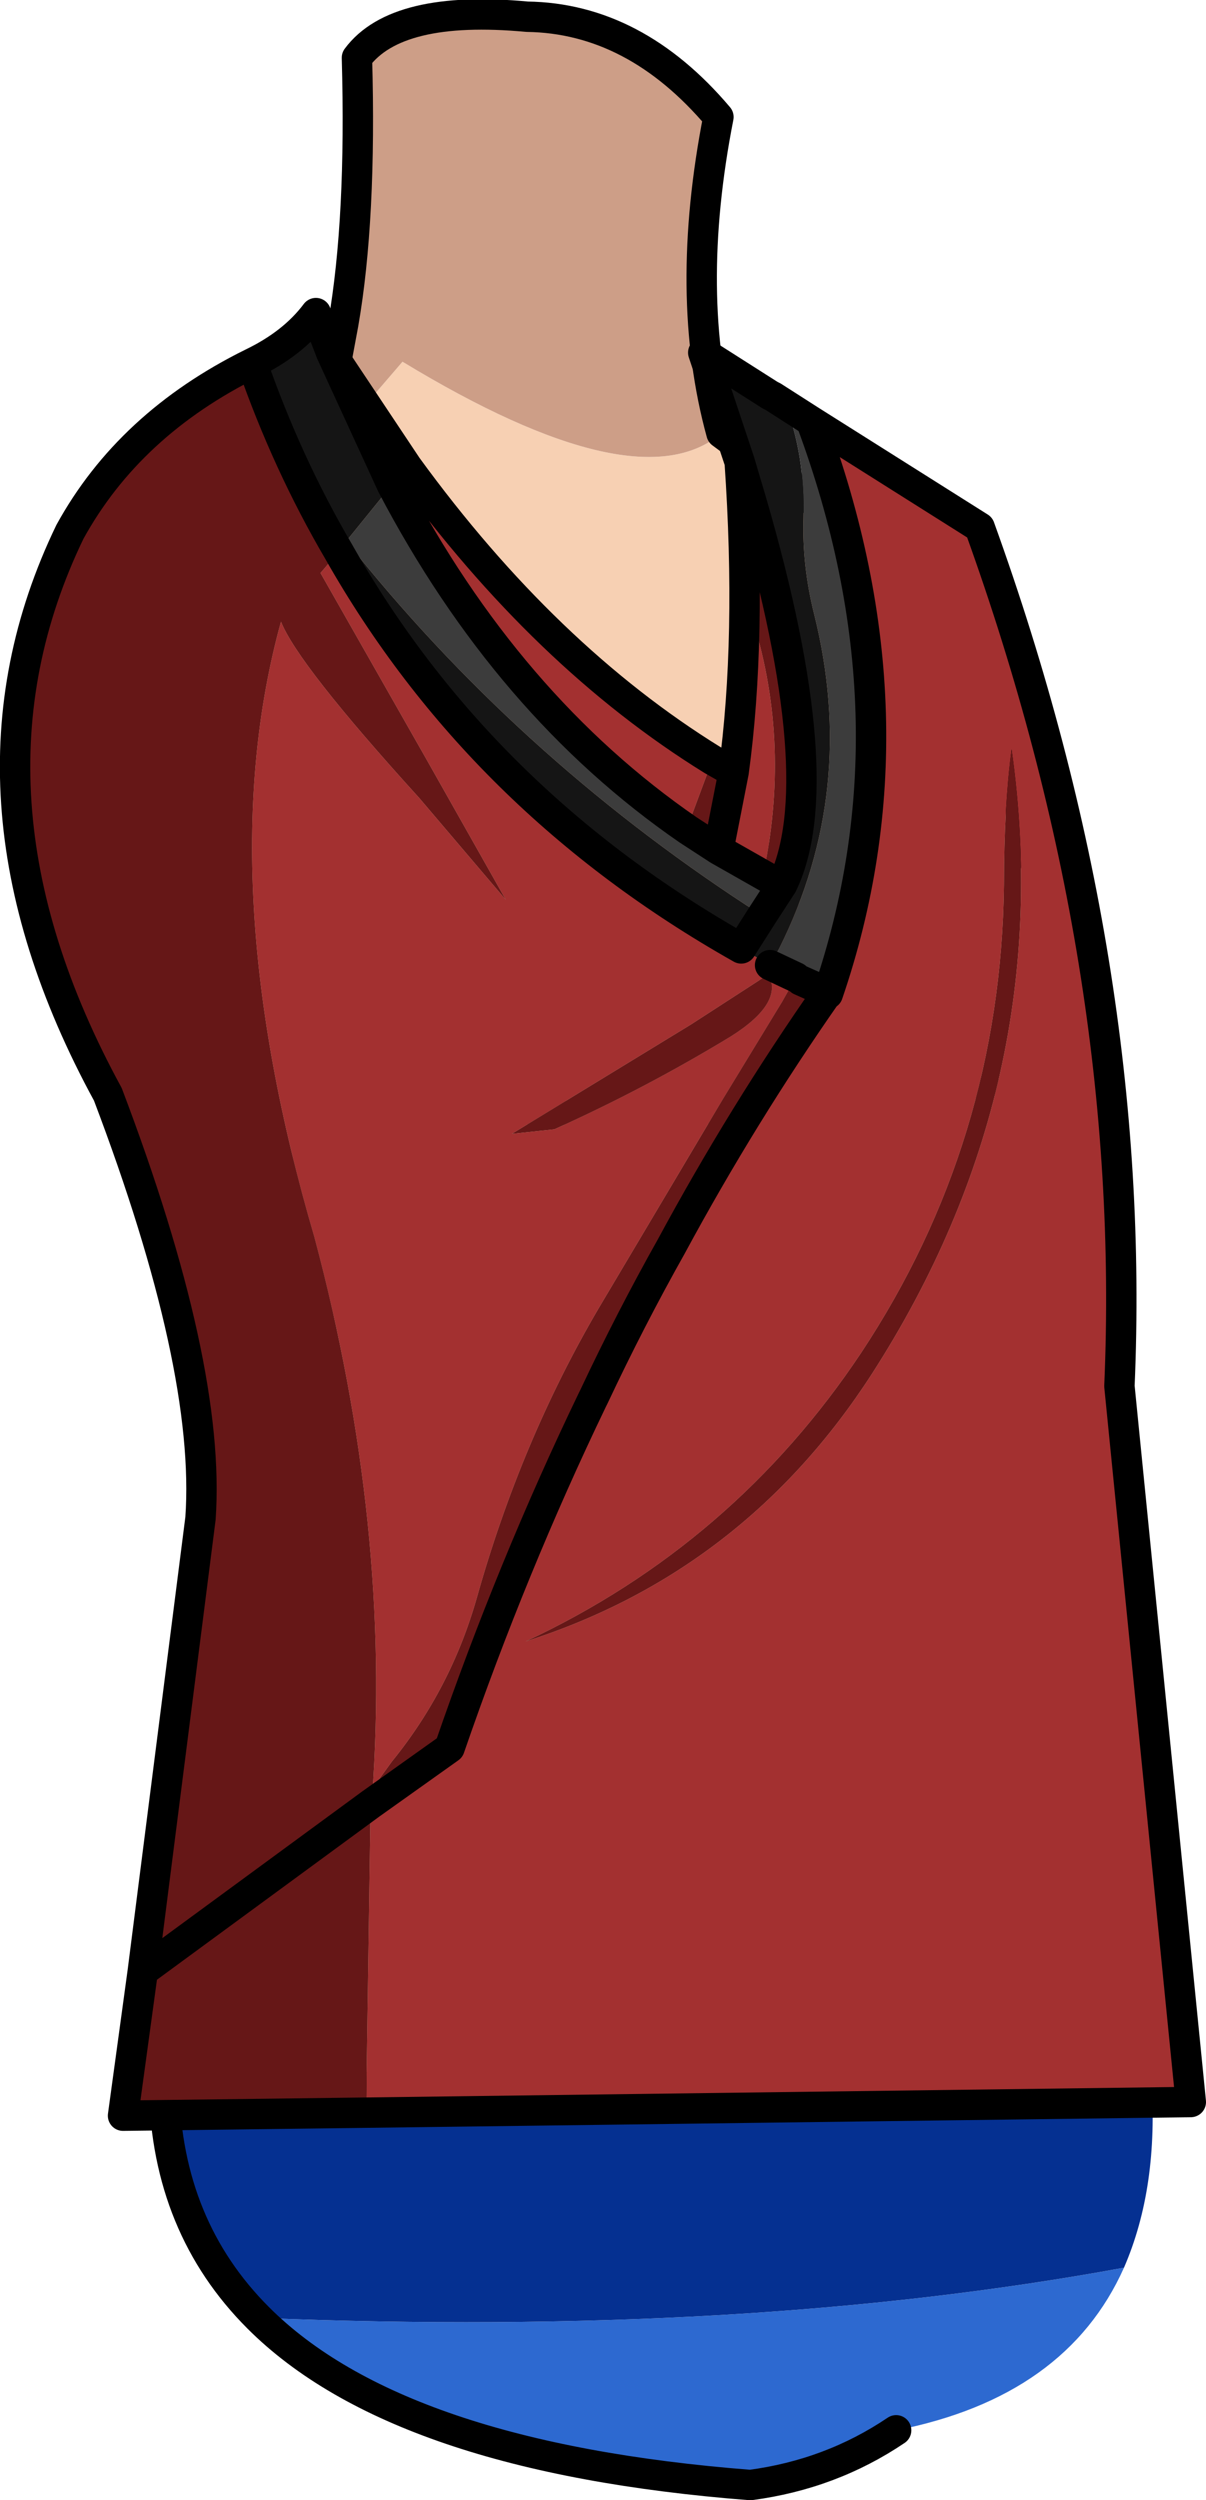 <?xml version="1.0" encoding="UTF-8" standalone="no"?>
<svg xmlns:xlink="http://www.w3.org/1999/xlink" height="82.25px" width="39.7px" xmlns="http://www.w3.org/2000/svg">
  <g transform="matrix(1.0, 0.0, 0.0, 1.0, 2.8, 1.65)">
    <path d="M34.2 72.95 Q32.3 77.2 26.7 78.3 24.55 79.75 21.9 80.1 10.3 79.2 5.7 74.6 21.7 75.25 34.2 72.95" fill="#2d69d0" fill-rule="evenodd" stroke="none"/>
    <path d="M35.1 66.75 Q35.35 70.3 34.2 72.95 21.7 75.25 5.7 74.6 2.7 71.6 2.6 67.05 L6.1 67.05 35.1 66.75" fill="#053091" fill-rule="evenodd" stroke="none"/>
    <path d="M20.95 12.6 L26.55 16.75 Q29.7 20.35 31.4 27.2 33.05 34.05 32.75 46.45 32.65 50.25 33.5 54.25 L35.1 66.75 6.1 67.05 Q5.8 58.9 8.65 51.55 10.0 44.9 5.4 32.05 1.2 23.95 2.85 17.05 5.4 15.8 6.75 14.55 L10.45 10.25 Q18.2 14.95 20.95 12.6 M22.2 25.45 L22.2 31.65 Q18.7 34.85 10.45 35.2 24.75 35.85 31.75 33.95 26.7 33.95 25.15 31.5 L22.2 25.45 M25.35 58.45 L26.1 59.15 26.1 54.55 Q25.25 55.65 25.05 56.85 24.85 58.0 25.35 58.45" fill="#f7d0b3" fill-rule="evenodd" stroke="none"/>
    <path d="M2.6 67.05 Q2.55 63.25 5.15 54.95 7.7 46.65 4.85 39.2 0.6 31.65 -0.55 26.0 -1.75 20.35 0.7 17.35 2.1 15.65 4.65 14.6 7.6 13.35 7.95 11.95 L8.5 9.0 Q9.1 5.55 8.95 0.25 10.25 -1.5 14.55 -1.1 18.1 -1.05 20.85 2.2 19.7 8.05 20.95 12.6 18.2 14.95 10.45 10.25 L6.75 14.55 Q5.4 15.8 2.85 17.05 1.2 23.95 5.4 32.05 10.0 44.9 8.65 51.55 5.8 58.9 6.1 67.05 L2.6 67.05 M22.2 25.45 L25.15 31.5 Q26.7 33.95 31.75 33.95 24.75 35.85 10.45 35.2 18.7 34.85 22.2 31.65 L22.2 25.45 M25.35 58.45 Q24.85 58.0 25.05 56.85 25.25 55.65 26.1 54.55 L26.1 59.15 25.35 58.45" fill="#cd9e87" fill-rule="evenodd" stroke="none"/>
    <path d="M2.6 67.05 Q2.55 63.25 5.15 54.95 7.7 46.65 4.85 39.2 0.6 31.65 -0.55 26.0 -1.75 20.35 0.7 17.35 2.1 15.65 4.65 14.6 7.6 13.35 7.95 11.95 L8.5 9.0 Q9.1 5.55 8.95 0.25 10.25 -1.5 14.55 -1.1 18.1 -1.05 20.85 2.2 19.7 8.05 20.95 12.6 L26.55 16.75 Q29.7 20.35 31.4 27.2 33.05 34.05 32.75 46.45 32.65 50.25 33.5 54.25 L35.1 66.75 6.1 67.05 2.6 67.05 Q2.7 71.6 5.7 74.6 10.3 79.2 21.9 80.1 24.55 79.75 26.7 78.3" fill="none" stroke="#000000" stroke-linecap="round" stroke-linejoin="round" stroke-width="1.0"/>
    <path d="M23.9 12.2 L29.45 15.7 Q34.65 30.1 34.05 43.95 L36.4 67.5 9.25 67.85 9.4 57.7 12.0 55.85 Q14.05 49.9 16.7 44.4 L16.75 44.3 16.9 43.9 Q17.9 41.45 19.3 39.35 17.95 41.75 16.75 44.3 17.95 41.75 19.3 39.35 21.65 35.0 24.45 31.0 L24.45 31.05 Q27.55 22.0 23.9 12.2 M10.6 13.7 Q15.15 19.95 20.65 23.35 L19.85 25.5 19.85 25.65 Q13.9 21.55 10.1 14.3 L10.6 13.7 M21.35 23.75 Q21.95 19.35 21.55 13.55 L21.95 14.9 21.6 14.15 21.75 18.05 21.9 18.5 Q23.25 22.6 22.35 27.0 L22.35 27.15 22.7 27.35 20.85 26.3 21.35 23.75 M22.55 30.1 L23.4 30.5 22.95 31.3 21.0 34.5 16.9 41.4 Q14.35 45.75 12.9 50.9 12.05 53.9 10.1 56.3 L9.45 57.2 9.45 57.45 Q10.1 48.6 7.55 39.05 4.1 27.3 6.45 18.8 7.0 20.2 11.0 24.6 L13.85 27.95 11.25 23.35 7.75 17.2 8.35 16.5 Q13.0 24.7 21.6 29.55 L22.55 30.1 M22.5 30.4 L19.95 32.05 14.05 35.65 15.45 35.5 Q18.45 34.15 21.25 32.45 23.0 31.35 22.5 30.4 M30.5 23.0 Q30.25 24.9 30.25 27.45 30.15 35.9 25.55 42.85 21.35 49.15 14.5 52.35 21.7 50.05 25.9 43.55 32.05 34.0 30.5 23.0" fill="#a33030" fill-rule="evenodd" stroke="none"/>
    <path d="M22.65 11.4 L23.9 12.2 Q27.55 22.0 24.45 31.05 L24.45 31.0 23.55 30.6 23.4 30.5 22.55 30.1 22.85 29.55 Q25.45 24.35 24.0 18.55 23.6 16.95 23.65 15.4 23.7 13.3 23.05 11.65 L22.65 11.4 M22.3 28.45 L21.8 28.15 Q14.15 23.15 8.6 16.15 L10.1 14.3 Q13.9 21.55 19.85 25.65 L20.85 26.3 22.7 27.35 22.95 27.45 22.3 28.45" fill="#3c3c3c" fill-rule="evenodd" stroke="none"/>
    <path d="M9.25 67.85 L1.25 67.95 1.9 63.2 3.8 48.3 Q4.15 43.3 0.75 34.35 -4.65 24.45 -0.5 15.85 1.45 12.3 5.5 10.3 6.65 13.6 8.35 16.5 L7.75 17.2 11.25 23.35 13.85 27.95 11.0 24.6 Q7.0 20.2 6.45 18.8 4.1 27.3 7.55 39.05 10.1 48.6 9.45 57.45 L9.45 57.2 10.1 56.3 Q12.05 53.9 12.9 50.9 14.35 45.75 16.9 41.4 L21.0 34.5 22.95 31.3 23.4 30.5 23.55 30.6 24.45 31.0 Q21.65 35.0 19.3 39.35 17.9 41.45 16.9 43.9 L16.75 44.3 16.7 44.4 Q14.05 49.9 12.0 55.85 L9.4 57.7 9.25 67.85 M8.1 9.95 L10.6 13.7 10.1 14.3 8.1 9.95 M20.65 23.35 L21.35 23.75 20.85 26.3 19.85 25.65 19.85 25.5 20.65 23.35 M22.7 27.35 L22.35 27.15 22.35 27.0 Q23.25 22.6 21.9 18.5 L21.75 18.05 21.6 14.15 21.95 14.9 Q24.6 24.05 22.95 27.45 L22.7 27.35 M22.5 30.4 Q23.0 31.35 21.25 32.45 18.45 34.15 15.45 35.5 L14.05 35.65 19.95 32.05 22.5 30.4 M30.5 23.0 Q32.05 34.0 25.9 43.55 21.7 50.05 14.5 52.35 21.35 49.15 25.55 42.85 30.15 35.9 30.25 27.45 30.25 24.9 30.5 23.0 M1.9 63.2 L9.4 57.7 1.9 63.2" fill="#661717" fill-rule="evenodd" stroke="none"/>
    <path d="M5.5 10.3 Q6.85 9.65 7.6 8.65 L8.1 9.95 10.1 14.3 8.6 16.15 Q14.15 23.15 21.8 28.15 L22.3 28.45 22.95 27.45 Q24.6 24.05 21.95 14.9 L21.55 13.55 20.35 9.95 22.55 11.35 22.65 11.4 23.05 11.65 Q23.7 13.3 23.65 15.4 23.6 16.95 24.0 18.55 25.45 24.35 22.85 29.55 L22.55 30.1 21.6 29.55 22.3 28.45 21.6 29.55 Q13.0 24.7 8.35 16.5 6.65 13.6 5.5 10.3" fill="#151515" fill-rule="evenodd" stroke="none"/>
    <path d="M22.65 11.4 L23.9 12.2 29.45 15.7 Q34.65 30.1 34.05 43.95 L36.4 67.5 9.25 67.85 1.25 67.95 1.9 63.2 3.8 48.3 Q4.15 43.3 0.75 34.35 -4.65 24.45 -0.5 15.85 1.45 12.3 5.5 10.3 6.85 9.65 7.6 8.65 L8.1 9.95 10.6 13.7 Q15.15 19.95 20.65 23.35 L21.35 23.75 Q21.95 19.35 21.55 13.55 L20.35 9.95 22.55 11.35 22.65 11.4 M22.55 30.1 L23.4 30.5 M23.55 30.6 L24.45 31.0 24.45 31.05 Q27.55 22.0 23.9 12.2 M21.95 14.9 L21.55 13.55 M8.35 16.5 Q6.65 13.6 5.5 10.3 M22.3 28.45 L22.95 27.45 22.7 27.35 20.85 26.3 19.85 25.65 Q13.9 21.55 10.1 14.3 L8.1 9.95 M16.75 44.3 Q17.95 41.75 19.3 39.35 21.65 35.0 24.45 31.0 M16.75 44.3 L16.7 44.4 Q14.05 49.9 12.0 55.85 L9.4 57.7 1.9 63.2 M22.95 27.45 Q24.6 24.05 21.95 14.9 M22.3 28.45 L21.6 29.55 Q13.0 24.7 8.35 16.5 M21.35 23.75 L20.85 26.3" fill="none" stroke="#000000" stroke-linecap="round" stroke-linejoin="round" stroke-width="1.0"/>
  </g>
</svg>
